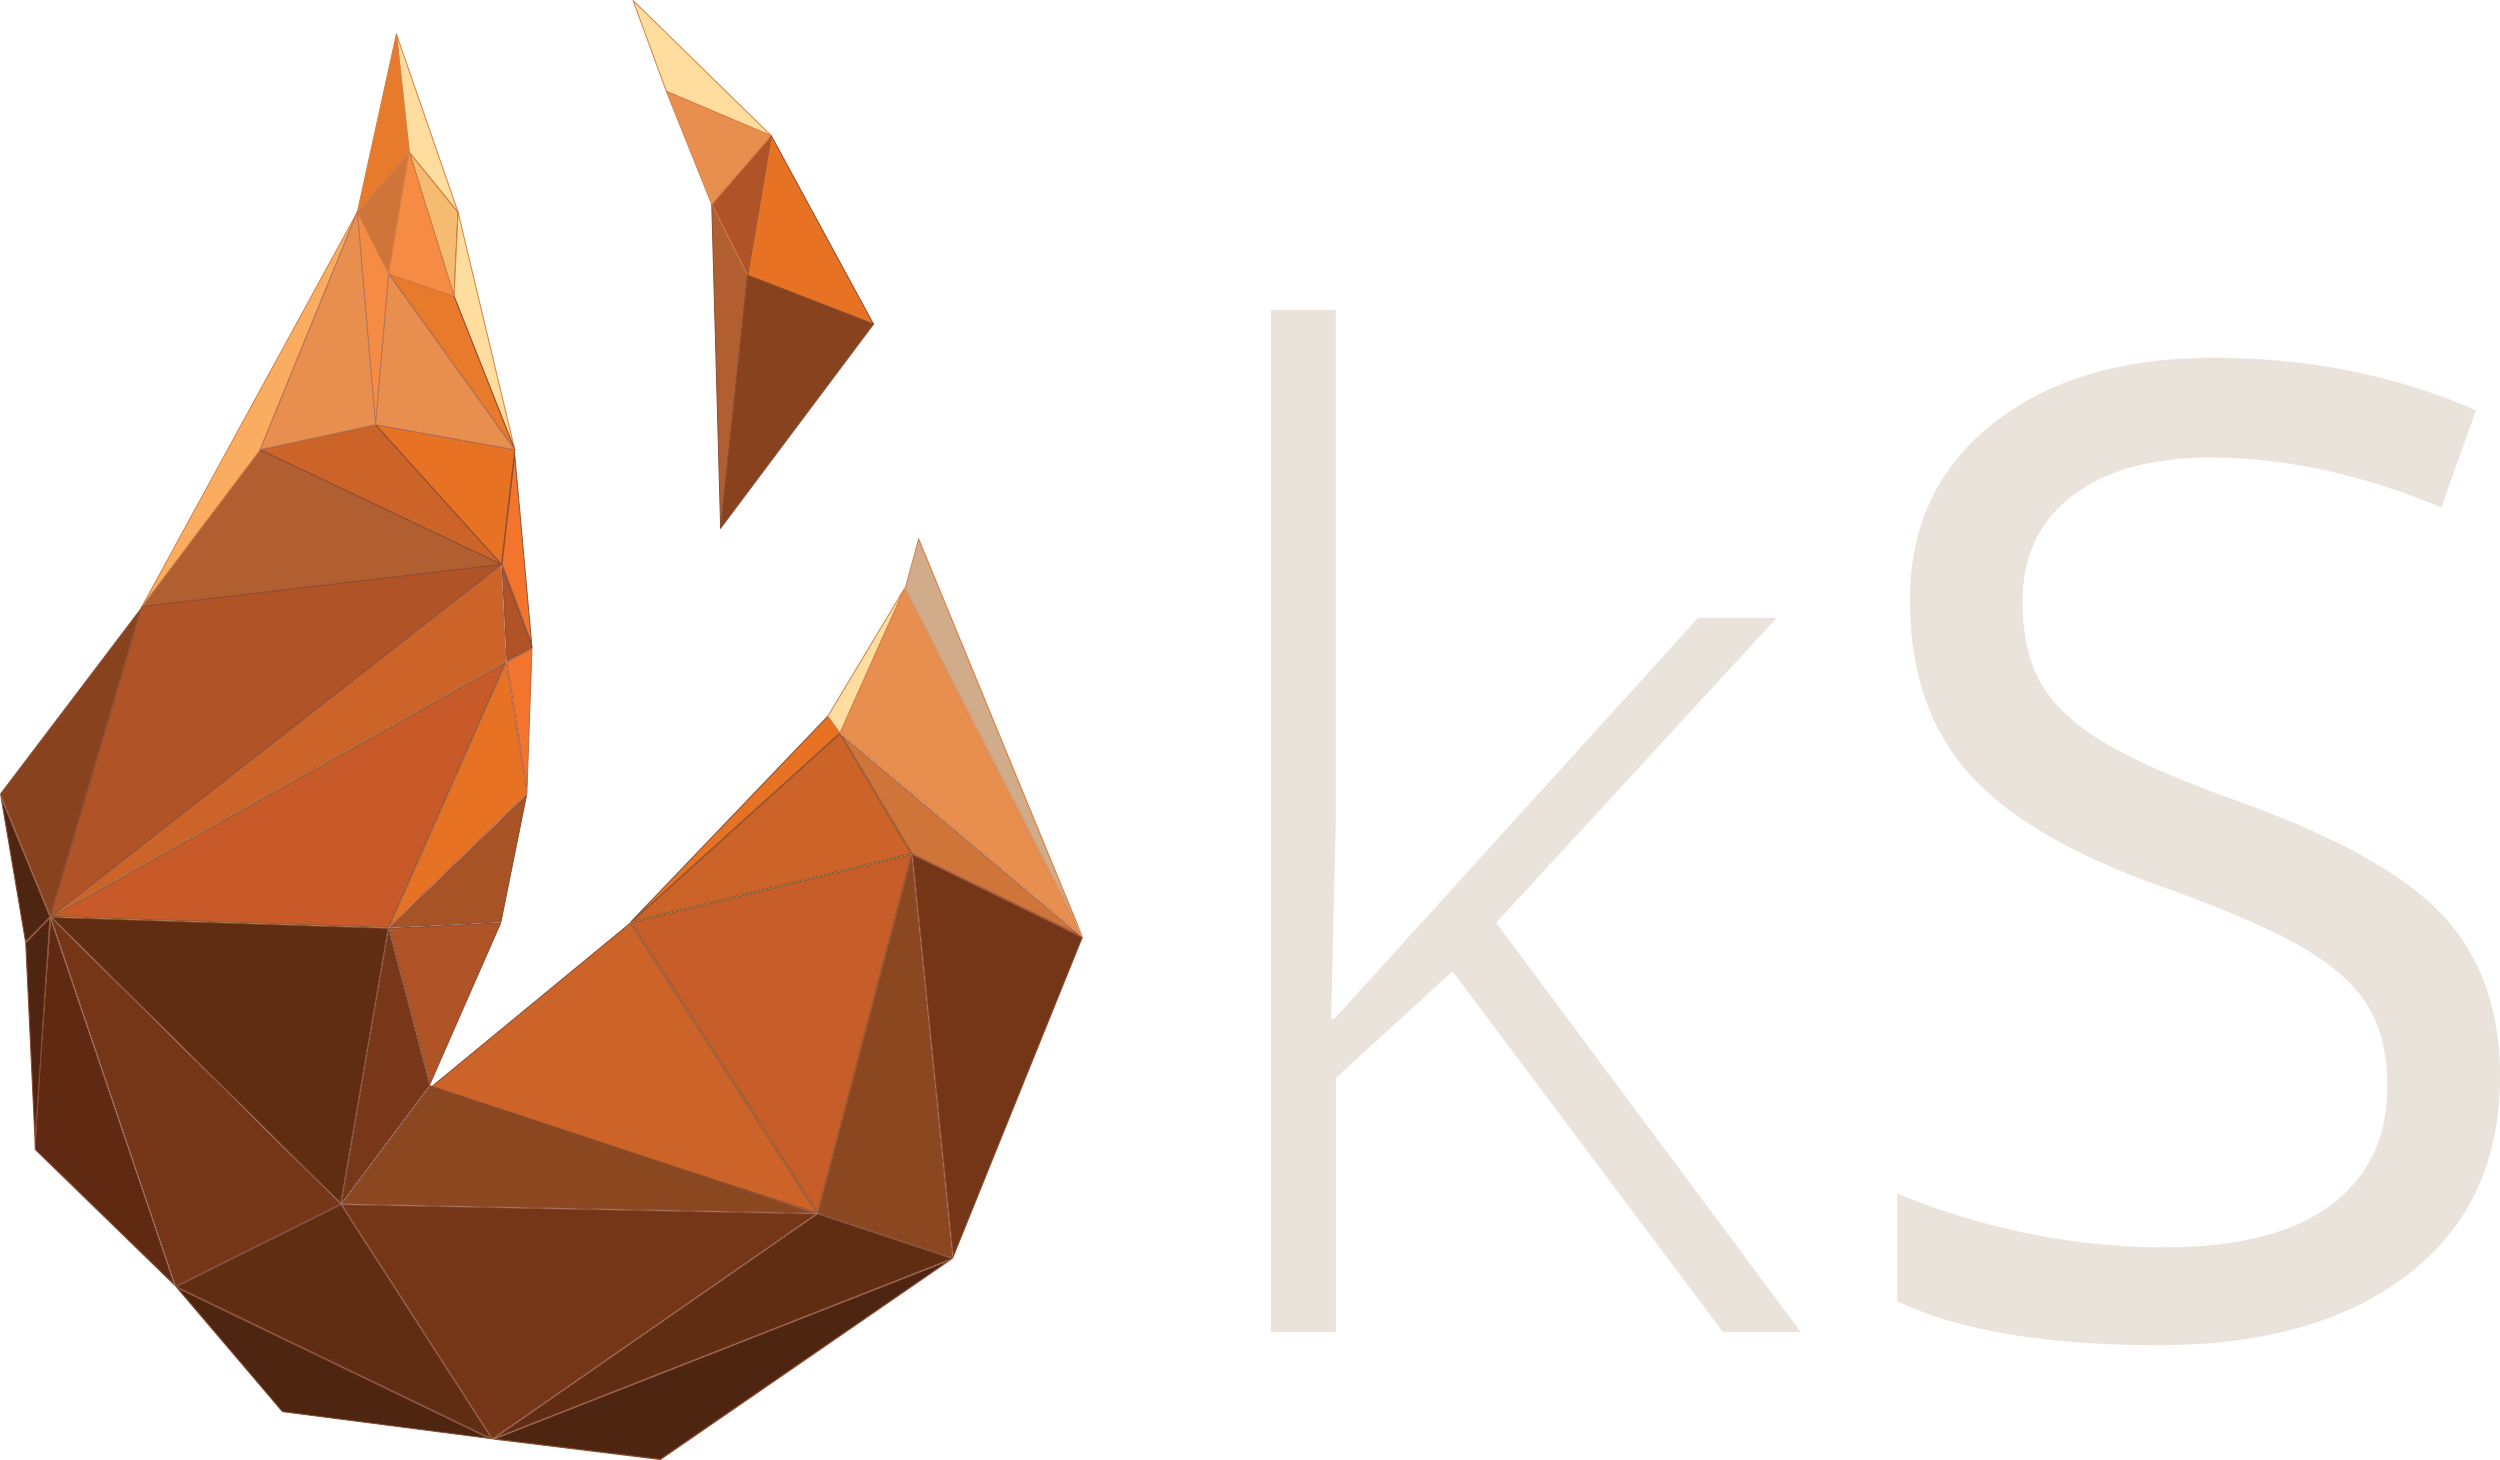 <svg id="Layer_1" data-name="Layer 1" xmlns="http://www.w3.org/2000/svg" viewBox="0 0 628.68 367.13"><defs><style>.cls-1{fill:#eae3dc;}.cls-2{fill:#f5bb71;}.cls-2,.cls-25,.cls-26,.cls-29,.cls-30,.cls-33,.cls-37{stroke:#8c4b31;}.cls-2,.cls-25,.cls-26,.cls-27,.cls-28,.cls-29,.cls-30,.cls-31,.cls-32,.cls-33,.cls-34,.cls-35,.cls-36,.cls-37,.cls-38{stroke-linejoin:round;stroke-width:0.25px;}.cls-3,.cls-37{fill:#88421e;}.cls-4{fill:#8c4b31;}.cls-5{fill:#602912;}.cls-6{fill:#4d2511;}.cls-7{fill:#753517;}.cls-34,.cls-38,.cls-8{fill:#e88e4f;}.cls-9{fill:#d67f43;}.cls-10,.cls-32{fill:#cf7539;}.cls-11{fill:#a15538;}.cls-12,.cls-29{fill:#cc6328;}.cls-13{fill:#c75d28;}.cls-14{fill:#8a5121;}.cls-15{fill:#8b471f;}.cls-16{fill:#612d12;}.cls-17{fill:#713d28;}.cls-18{fill:#783718;}.cls-19,.cls-25,.cls-35{fill:#b05326;}.cls-20{fill:#a85325;}.cls-21{fill:#f3742c;}.cls-22{fill:#b9623f;}.cls-23,.cls-30{fill:#e77224;}.cls-24{fill:#c75a28;}.cls-26{fill:#b15f31;}.cls-27{fill:#ffdd9e;}.cls-27,.cls-28,.cls-31,.cls-32,.cls-34,.cls-35,.cls-36{stroke:#d67f43;}.cls-28,.cls-33{fill:#e87a2c;}.cls-31{fill:#f68c43;}.cls-36{fill:#faac60;}.cls-38{stroke:#b07158;}.cls-39{fill:#d1ac8a;}</style></defs><title>icon-red-light</title><path class="cls-1" d="M335.58,1920.34L427,1819.57h19.77l-70.52,76.66,76.61,102.92H433.28l-68-90.7-29.33,26.76v63.93H319.6V1742.09h16.31v128.86l-1.15,49.4h0.82Z" transform="translate(0 -1664.17)"/><path class="cls-1" d="M628.68,1934.88q0,31.89-23.07,49.73T543,2002.45q-42.84,0-65.9-11.07v-27.09a173,173,0,0,0,32.29,9.91,169.31,169.31,0,0,0,34.6,3.64q28,0,42.18-10.66t14.17-29.66q0-12.55-5-20.57t-16.8-14.79q-11.78-6.77-35.83-15.36-33.61-12.06-48-28.58t-14.42-43.12q0-27.92,20.92-44.44t55.36-16.52q35.91,0,66.07,13.22l-8.73,24.45q-29.82-12.55-58-12.56-22.24,0-34.76,9.58t-12.52,26.6q0,12.56,4.61,20.57t15.57,14.7q11,6.69,33.53,14.79,37.89,13.55,52.15,29.08T628.68,1934.88Z" transform="translate(0 -1664.17)"/><polygon class="cls-2" points="114.19 74.53 102.91 38.25 115.18 53.33 114.19 74.53"/><polygon class="cls-3" points="0.14 199.65 35.4 153.13 12.67 230.18 0.14 199.65"/><path class="cls-4" d="M35.08,1817.93l-22.44,76L0.29,1863.84l34.8-45.91m0.63-1.24L0,1863.8l12.69,30.93,23-78h0Z" transform="translate(0 -1664.17)"/><path class="cls-5" d="M8.88,1953.24c-0.23-1,2.41-38,3.88-57.88l31.12,91.92Z" transform="translate(0 -1664.17)"/><path class="cls-4" d="M12.85,1896l30.75,90.84L9,1953.21c-0.17-2.05,2.36-37.49,3.81-57.23m-0.16-1.25s-4.23,57.18-3.89,58.6l35.37,34.4-31.48-93h0Z" transform="translate(0 -1664.17)"/><polygon class="cls-6" points="0.31 200.72 12.54 230.53 6.43 236.82 0.31 200.72"/><path class="cls-4" d="M0.62,1866l11.77,28.69-5.89,6.06L0.62,1866M0,1863.8l6.34,37.46,6.34-6.53L0,1863.8H0Z" transform="translate(0 -1664.17)"/><polygon class="cls-6" points="6.47 237.08 12.54 230.88 8.82 286.94 6.47 237.08"/><path class="cls-4" d="M12.39,1895.39l-3.55,53.52L6.6,1901.36l5.79-6m0.29-.66-6.34,6.53,2.45,52.07,3.89-58.6h0Z" transform="translate(0 -1664.17)"/><polygon class="cls-6" points="70.97 354.99 44.65 323.92 123.07 361.73 70.97 354.99"/><path class="cls-4" d="M45.13,1988.46l77.19,37.22-51.23-6.62-26-30.6m-1-.74L71,2019.29l52.86,6.83-79.65-38.4h0Z" transform="translate(0 -1664.17)"/><polygon class="cls-6" points="124.32 361.89 238.68 317 166.08 367 124.32 361.89"/><path class="cls-4" d="M237.71,1981.68L166,2031,124.83,2026l112.88-44.31m1.93-1-115.83,45.47,42.29,5.18,73.54-50.65h0Z" transform="translate(0 -1664.17)"/><polygon class="cls-7" points="229.46 214.92 272.15 235.74 239.72 315.97 229.46 214.92"/><path class="cls-4" d="M229.6,1879.3L272,1900l-32.19,79.65L229.6,1879.3m-0.29-.42,10.34,101.78,32.66-80.81-43-21h0Z" transform="translate(0 -1664.17)"/><polygon class="cls-8" points="211.37 184.28 227.44 148.32 271.91 235.18 211.37 184.28"/><path class="cls-9" d="M227.45,1812.79l44.07,86.07-60-50.44,15.92-35.63m0-.58-16.21,36.28,61.09,51.36-44.88-87.64h0Z" transform="translate(0 -1664.17)"/><polygon class="cls-10" points="229.37 214.59 211.71 184.89 271.45 235.12 229.37 214.59"/><path class="cls-11" d="M212.19,1849.63l58.4,49.1-41.1-20-17.29-29.05m-1-1.15,18.09,30.39,43,21-61.09-51.36h0Z" transform="translate(0 -1664.17)"/><polygon class="cls-12" points="108.03 273.7 158.56 232.09 205.29 304.95 108.03 273.7"/><path class="cls-4" d="M158.53,1896.45L205,1968.89l-96.71-31.07,50.25-41.38m0.06-.37-50.82,41.85,97.81,31.42-47-73.27h0Z" transform="translate(0 -1664.17)"/><polygon class="cls-13" points="158.79 231.98 229.14 214.88 205.53 304.87 158.79 231.98"/><path class="cls-14" d="M229,1879.22l-23.48,89.51L159,1896.24l70-17m0.35-.34-70.72,17.2,47,73.27,23.73-90.47h0Z" transform="translate(0 -1664.17)"/><polygon class="cls-12" points="211.19 184.51 229.12 214.62 159.04 231.67 211.19 184.51"/><path class="cls-14" d="M211.16,1848.88l17.76,29.84-69.43,16.88,51.67-46.72m0.06-.39-52.63,47.59,70.72-17.2-18.09-30.39h0Z" transform="translate(0 -1664.17)"/><polygon class="cls-15" points="205.73 305.09 229.26 215.41 239.5 316.3 205.73 305.09"/><path class="cls-4" d="M229.2,1880.28l10.16,100-33.48-11.11,23.32-88.9m0.11-1.4-23.73,90.47,34.07,11.31-10.34-101.78h0Z" transform="translate(0 -1664.17)"/><polygon class="cls-16" points="205.6 305.31 239.28 316.49 124.77 361.44 205.6 305.31"/><path class="cls-17" d="M205.62,1969.62l33.29,11.05-113.19,44.43,79.9-55.49m0-.28-81.76,56.78,115.83-45.47-34.07-11.31h0Z" transform="translate(0 -1664.17)"/><polygon class="cls-7" points="85.99 302.95 205.19 305.29 123.85 361.77 85.99 302.95"/><path class="cls-4" d="M86.22,1967.25l118.58,2.33-80.92,56.19-37.67-58.52m-0.46-.26,38.06,59.13,81.76-56.78L85.76,1967h0Z" transform="translate(0 -1664.17)"/><polygon class="cls-16" points="44.45 323.55 85.71 302.98 123.47 361.64 44.45 323.55"/><path class="cls-17" d="M85.67,1967.31l37.46,58.2-78.39-37.79,40.93-20.4m0.09-.32-41.59,20.73,79.65,38.4L85.76,1967h0Z" transform="translate(0 -1664.17)"/><polygon class="cls-7" points="12.98 231.02 85.54 302.78 44.24 323.37 12.98 231.02"/><path class="cls-17" d="M13.26,1895.65l72.07,71.27-41,20.45-31.05-91.72m-0.58-.92,31.48,93L85.76,1967l-73.07-72.26h0Z" transform="translate(0 -1664.17)"/><polygon class="cls-16" points="13 230.69 97.59 233.44 85.67 302.56 13 230.69"/><path class="cls-4" d="M13.32,1895l84.13,2.73-11.85,68.74L13.32,1895m-0.63-.27L85.76,1967l12-69.5-85.05-2.76h0Z" transform="translate(0 -1664.17)"/><polygon class="cls-15" points="86 302.7 108.19 273.04 204.76 305.03 86 302.7"/><path class="cls-4" d="M108.23,1937.36l95.7,31.7-117.68-2.31,22-29.39m-0.09-.29L85.76,1967l119.82,2.36-97.44-32.28h0Z" transform="translate(0 -1664.17)"/><polygon class="cls-18" points="97.76 233.91 108 272.87 85.97 302.32 97.76 233.91"/><path class="cls-17" d="M97.79,1898.67L107.87,1937l-21.69,29,11.61-67.34m-0.05-1.18-12,69.5,22.38-29.92-10.4-39.58h0Z" transform="translate(0 -1664.17)"/><polygon class="cls-19" points="97.9 233.43 125.9 232.04 108.17 272.52 97.9 233.43"/><path class="cls-4" d="M125.7,1896.35l-17.51,40-10.14-38.59,27.64-1.38m0.39-.27-28.36,1.41,10.4,39.58,18-41h0Z" transform="translate(0 -1664.17)"/><polygon class="cls-20" points="132.42 200 125.99 231.78 98.07 233.18 132.42 200"/><path class="cls-4" d="M132.21,1864.54l-6.33,31.3-27.5,1.37,33.82-32.67m0.4-.74-34.88,33.69,28.36-1.41,6.52-32.28h0Z" transform="translate(0 -1664.17)"/><polygon class="cls-21" points="127.48 166.48 133.79 163.09 132.54 198.33 127.48 166.48"/><path class="cls-22" d="M133.66,1827.48l-1.19,33.73-4.84-30.49,6-3.24m0.27-.43-6.58,3.53,5.28,33.22,1.3-36.75h0Z" transform="translate(0 -1664.17)"/><polygon class="cls-21" points="126.21 141.86 129.43 114.31 133.71 161.96 126.21 141.86"/><path class="cls-4" d="M129.42,1779.7l4.09,45.51-7.15-19.17,3.07-26.35m0-2.44-3.35,28.82,7.83,21-4.47-49.79h0Z" transform="translate(0 -1664.17)"/><polygon class="cls-23" points="127.29 166.85 132.49 199.58 98.11 232.78 127.29 166.85"/><path class="cls-22" d="M127.23,1831.46l5.12,32.25-33.87,32.71,28.74-65m0.11-.88-29.6,66.91,34.88-33.69-5.28-33.22h0Z" transform="translate(0 -1664.17)"/><polygon class="cls-19" points="126.26 142.71 133.77 162.82 127.46 166.21 126.26 142.71"/><path class="cls-4" d="M126.43,1807.69l7.18,19.24-6,3.24-1.15-22.49m-0.33-1.61,1.25,24.5,6.58-3.53-7.83-21h0Z" transform="translate(0 -1664.17)"/><polygon class="cls-12" points="125.98 142.16 127.21 166.34 14.05 229.65 125.98 142.16"/><path class="cls-22" d="M125.87,1806.58l1.22,23.86L15.41,1892.92l110.46-86.34m0.23-.49L12.69,1894.73l114.66-64.15-1.25-24.5h0Z" transform="translate(0 -1664.17)"/><polygon class="cls-24" points="13.14 230.44 127.08 166.7 97.66 233.19 13.14 230.44"/><path class="cls-14" d="M126.81,1831.17l-29.23,66.07-84-2.73,113.21-63.34m0.53-.58L12.69,1894.73l85.05,2.76,29.6-66.91h0Z" transform="translate(0 -1664.17)"/><polygon class="cls-25" points="35.71 152.51 126.09 141.91 12.69 230.56 35.71 152.51"/><polygon class="cls-26" points="65.43 113.09 126.09 141.91 35.71 152.51 65.43 113.09"/><polygon class="cls-27" points="115.18 53.33 129.45 113.09 114.19 74.53 115.18 53.33"/><polygon class="cls-27" points="99.68 8.56 102.91 38.25 115.18 53.33 99.68 8.56"/><polygon class="cls-28" points="89.86 53.33 99.68 8.56 102.91 38.25 89.86 53.33"/><polygon class="cls-29" points="126.09 141.91 94.45 106.81 65.43 113.09 126.09 141.91"/><polygon class="cls-30" points="129.45 113.09 94.45 106.81 126.09 141.91 129.45 113.09"/><polygon class="cls-31" points="89.86 53.33 97.74 68.88 94.45 106.81 89.86 53.33"/><polygon class="cls-32" points="102.91 38.25 97.74 68.88 89.86 53.33 102.91 38.25"/><polygon class="cls-33" points="97.74 68.88 114.19 74.53 129.45 113.09 97.74 68.88"/><polygon class="cls-31" points="102.91 38.25 97.74 68.88 114.19 74.53 102.91 38.25"/><polygon class="cls-34" points="178.99 51.41 167.55 22.92 193.94 34.12 178.99 51.41"/><polygon class="cls-26" points="178.99 51.41 188.01 69.23 181.22 132.82 178.99 51.41"/><polygon class="cls-35" points="193.94 34.12 188.01 69.23 178.99 51.41 193.94 34.12"/><polygon class="cls-30" points="193.94 34.12 188.01 69.23 219.66 81.51 193.94 34.12"/><polygon class="cls-36" points="89.86 53.33 35.71 152.51 65.43 113.09 89.86 53.33"/><polygon class="cls-30" points="158.59 231.9 208.16 180.13 211.22 184.31 158.59 231.9"/><polygon class="cls-27" points="227.43 148.03 208.16 180.13 211.22 184.31 227.43 148.03"/><polygon class="cls-37" points="219.66 81.51 181.22 132.82 188.01 69.23 219.66 81.51"/><polygon class="cls-27" points="193.94 34.12 159.2 0.13 167.55 22.92 193.94 34.12"/><polygon class="cls-38" points="65.43 113.09 89.86 53.33 94.45 106.81 65.43 113.09"/><polygon class="cls-38" points="97.74 68.88 129.45 113.09 94.45 106.81 97.74 68.88"/><polygon class="cls-39" points="227.54 147.98 230.94 135.53 271.04 232.92 227.54 147.98"/><path class="cls-9" d="M231,1800.1l38.8,94.25-42.07-82.17L231,1800.1m0-.78-3.49,12.89,44.88,87.64-41.39-100.53h0Z" transform="translate(0 -1664.17)"/></svg>